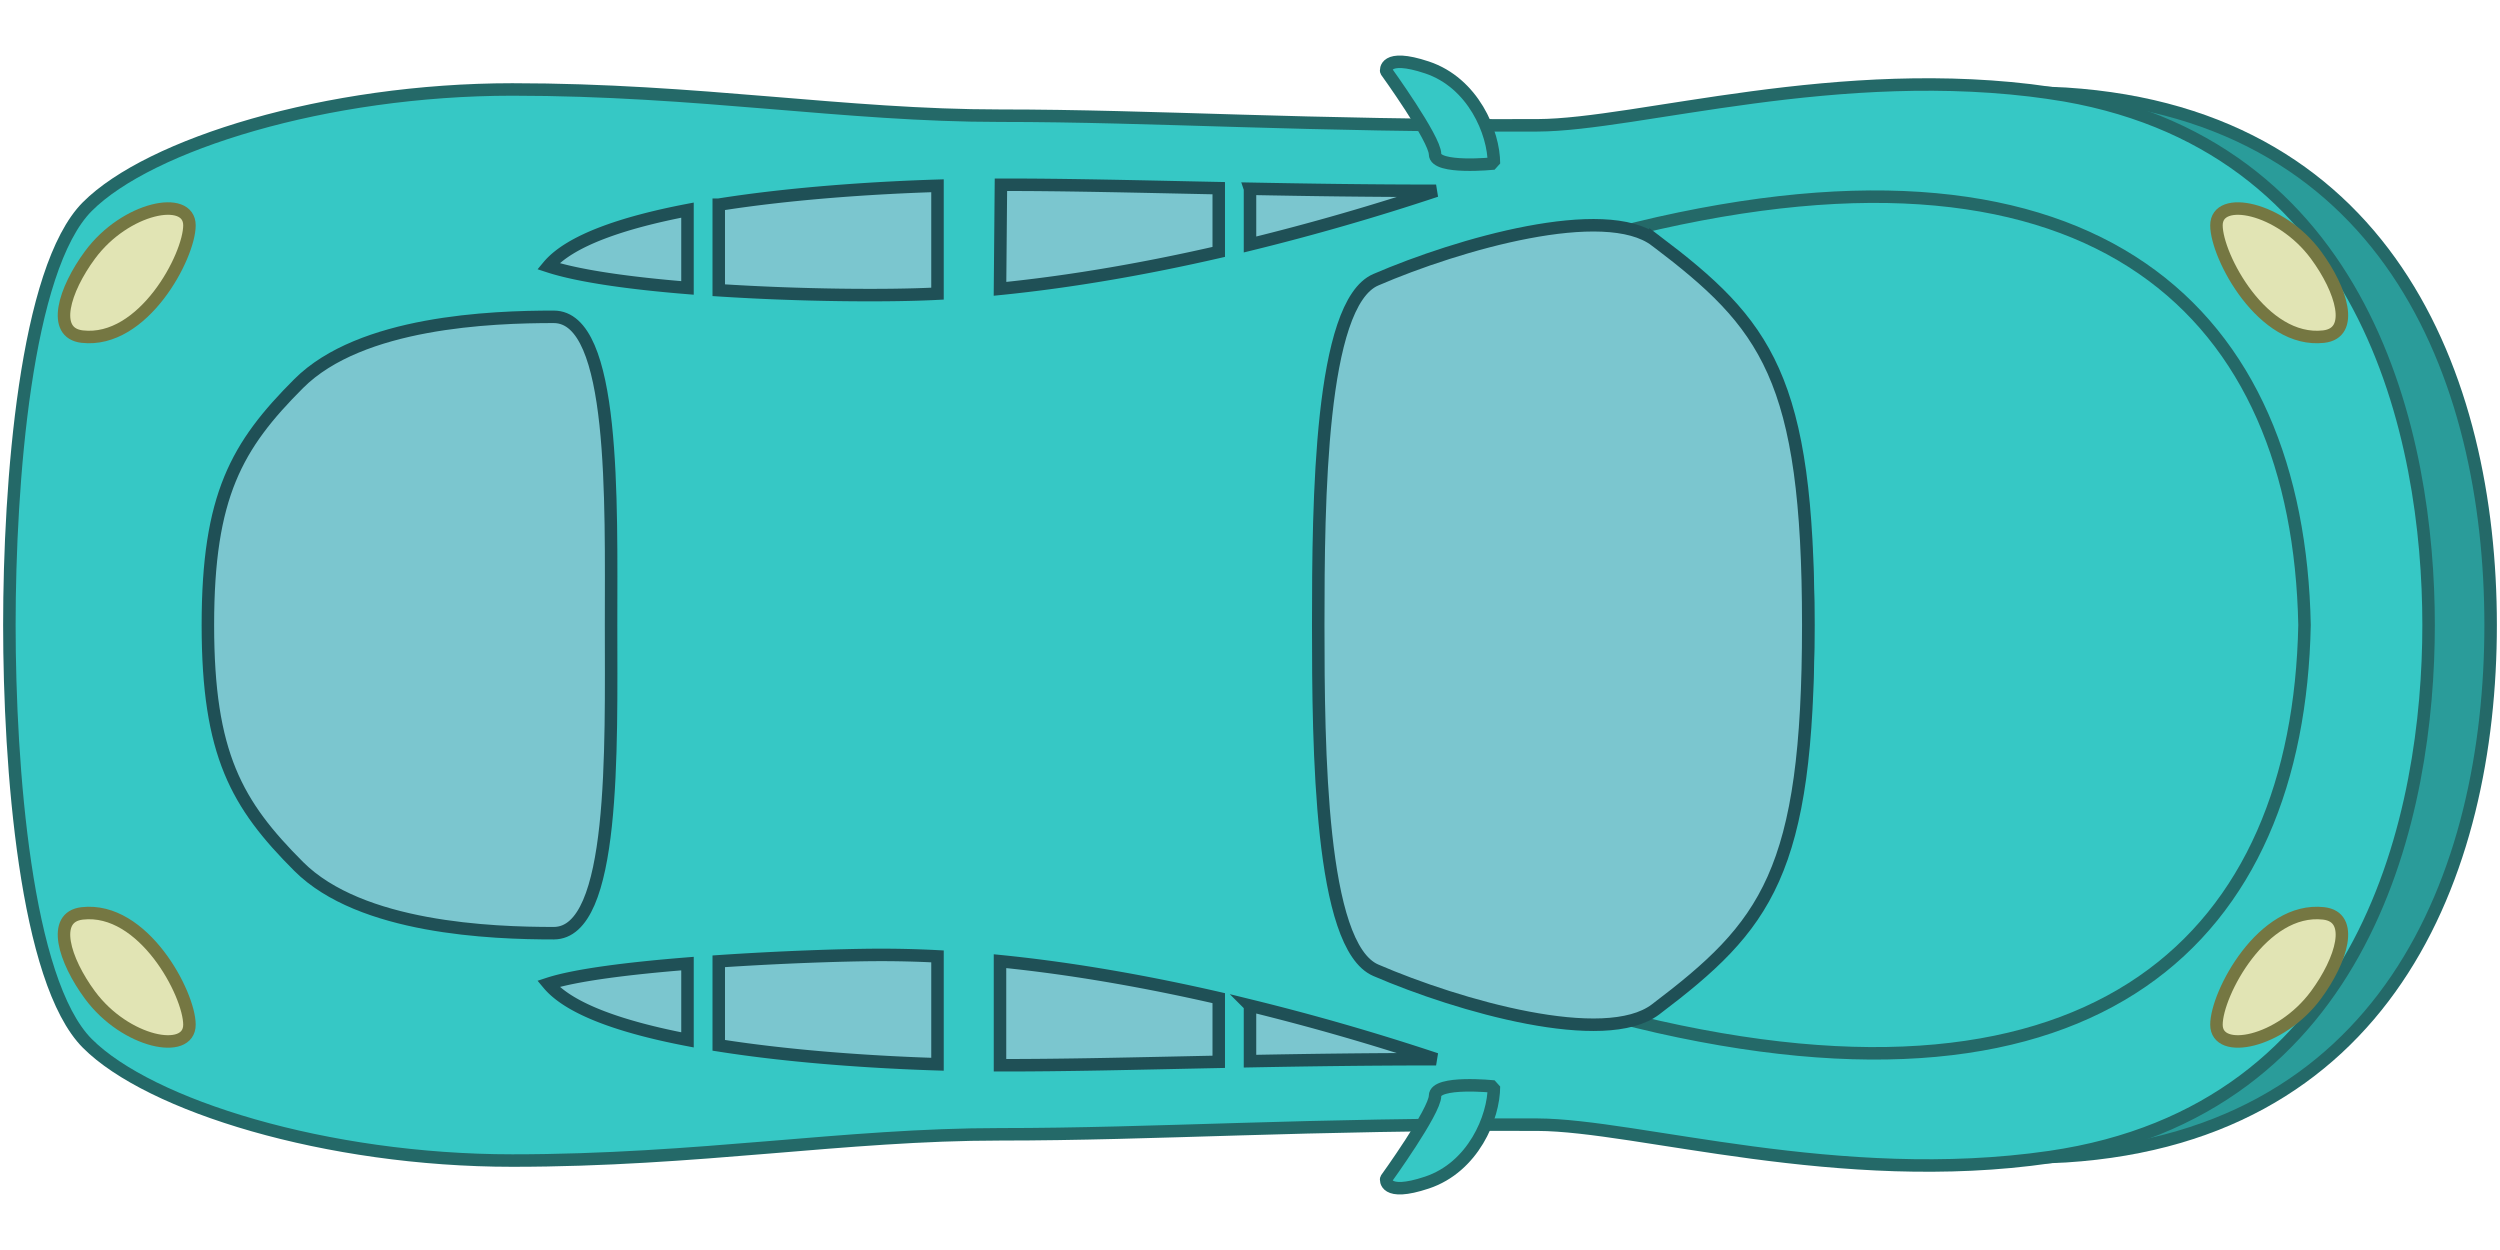 <svg xmlns:dc="http://purl.org/dc/elements/1.1/" xmlns:cc="http://creativecommons.org/ns#" xmlns:rdf="http://www.w3.org/1999/02/22-rdf-syntax-ns#" xmlns="http://www.w3.org/2000/svg" width="800" height="400" viewBox="0 0 211.667 105.833" version="1.1" id="svg8"><g id="layer1"><path style="display:inline;fill:#2a9c9a;fill-opacity:1;stroke:#246968;stroke-width:1.058;stroke-linecap:butt;stroke-linejoin:miter;stroke-miterlimit:4;stroke-dasharray:none;stroke-opacity:1" d="M173.565 97.964c28.53-1.106 37.308-24.04 37.308-45.047 0-21.007-8.779-43.942-37.308-45.047 0 0 26.804 24.04 26.804 45.047 0 21.007-26.804 45.047-26.804 45.047z" id="path1457-6"/><path style="display:inline;fill:#36c8c5;fill-opacity:1;stroke:#246968;stroke-width:1.058;stroke-linecap:butt;stroke-linejoin:miter;stroke-miterlimit:4;stroke-dasharray:none;stroke-opacity:1" d="M173.565 7.87c-17.848-2.599-34.955 2.707-43.377 2.74-19.499.08-32.37-.815-45.516-.815-13.145 0-25.541-2.221-41.297-2.221-15.756 0-30.72 4.657-35.973 9.909C2.151 22.735.794 40.987.794 52.917c0 11.93 1.357 30.182 6.609 35.433 5.251 5.252 20.216 9.91 35.972 9.91s28.152-2.222 41.297-2.222c13.146 0 26.017-.895 45.516-.816 8.422.035 25.53 5.34 43.377 2.742 26.974-3.927 32.056-29.292 32.056-45.047 0-15.755-5.082-41.12-32.056-45.047z" id="path1269"/><path style="display:inline;fill:#36c8c5;fill-opacity:1;stroke:#246968;stroke-width:1.058;stroke-linecap:butt;stroke-linejoin:miter;stroke-miterlimit:4;stroke-dasharray:none;stroke-opacity:1" d="M138.59 19.316c39.195-9.464 56.002 7.342 56.527 33.6-.525 26.26-17.332 43.065-56.526 33.601 9.363-7.088 14.51-12.593 14.51-33.6s-5.147-26.513-14.51-33.6z" id="path1271-3"/><path style="display:inline;fill:#7bc6cf;fill-opacity:1;stroke:#1f5056;stroke-width:1.058;stroke-linecap:butt;stroke-linejoin:miter;stroke-miterlimit:4;stroke-dasharray:none;stroke-opacity:1" d="M140.166 20.367c-4.291-3.249-16.637.279-23.685 3.319-4.728 2.04-4.87 18.727-4.87 29.23 0 10.504.142 27.192 4.87 29.231 7.048 3.04 19.394 6.568 23.685 3.32 9.364-7.088 12.935-11.543 12.935-32.55 0-21.007-3.571-25.463-12.935-32.55z" id="path1271"/><path style="display:inline;fill:#7bc6cf;fill-opacity:1;stroke:#1f5056;stroke-width:1.058;stroke-linecap:butt;stroke-linejoin:miter;stroke-miterlimit:4;stroke-dasharray:none;stroke-opacity:1" d="M25.291 32.474c5.252-5.252 16.34-5.65 21.591-5.65 5.252 0 4.856 15.589 4.856 26.093 0 10.503.396 26.093-4.856 26.093s-16.339-.4-21.591-5.65c-5.252-5.253-7.69-9.484-7.69-20.443 0-10.96 2.438-15.19 7.69-20.443z" id="path1273"/><path id="path1275" style="display:inline;fill:#7bc6cf;fill-opacity:1;stroke:#1f5056;stroke-width:1.058;stroke-linecap:butt;stroke-linejoin:miter;stroke-miterlimit:4;stroke-dasharray:none;stroke-opacity:1" d="M84.667 24.454c6.312-.633 12.635-1.776 18.52-3.126v-5.396c-6.902-.142-13.014-.298-18.442-.289zM60.854 17.33v7.242c6.877.446 14.207.511 18.521.29v-9.134c-5.358.167-12.312.62-18.52 1.602zm44.98-1.346V20.7a203.307 203.307 0 0 0 15.755-4.546c-5.663 0-10.877-.079-15.756-.172zm-47.626 1.806c-5.437 1.045-9.967 2.563-11.788 4.748 2.58.846 6.95 1.446 11.788 1.84z"/><path style="display:inline;fill:#e1e4b4;fill-opacity:1;stroke:#757742;stroke-width:1.058;stroke-linecap:butt;stroke-linejoin:bevel;stroke-miterlimit:4;stroke-dasharray:none;stroke-opacity:1" d="M196.08 21.584c-2.993-4.052-8.42-5.113-8.42-2.506 0 2.606 3.898 10.011 9.077 9.422 2.65-.302 1.534-3.952-.656-6.916z" id="path1228"/><path style="display:inline;fill:#e1e4b4;fill-opacity:1;stroke:#757742;stroke-width:1.058;stroke-linecap:butt;stroke-linejoin:bevel;stroke-miterlimit:4;stroke-dasharray:none;stroke-opacity:1" d="M196.08 84.25c-2.993 4.052-8.42 5.112-8.42 2.506 0-2.606 3.898-10.012 9.077-9.423 2.65.302 1.534 3.952-.656 6.917z" id="path1228-3"/><path style="display:inline;fill:#36c8c5;fill-opacity:1;stroke:#246968;stroke-width:1.058;stroke-linecap:butt;stroke-linejoin:bevel;stroke-miterlimit:4;stroke-dasharray:none;stroke-opacity:1" d="M126.487 13.842c0-2.606-1.76-6.83-5.67-8.133-3.709-1.236-3.452.315-3.452.315s4.136 5.727 4.136 7.03 4.986.788 4.986.788z" id="path1498"/><path style="display:inline;fill:#36c8c5;fill-opacity:1;stroke:#246968;stroke-width:1.058;stroke-linecap:butt;stroke-linejoin:bevel;stroke-miterlimit:4;stroke-dasharray:none;stroke-opacity:1" d="M126.487 91.992c0 2.606-1.76 6.83-5.67 8.132-3.709 1.237-3.452-.314-3.452-.314s4.136-5.728 4.136-7.03c0-1.304 4.986-.788 4.986-.788z" id="path1498-5"/><path id="path1275-7" style="display:inline;fill:#7bc6cf;fill-opacity:1;stroke:#1f5056;stroke-width:1.058;stroke-linecap:butt;stroke-linejoin:miter;stroke-miterlimit:4;stroke-dasharray:none;stroke-opacity:1" d="M74.162 80.85c-2.893.017-8.087.188-13.308.54v7.114c6.21.982 13.163 1.434 18.521 1.602v-9.132a91.105 91.105 0 0 0-5.213-.124zm10.505.53v8.81c5.383.011 11.557-.146 18.52-.29v-5.39c-5.886-1.35-12.207-2.498-18.52-3.13zm-26.459.204c-4.897.393-9.475.954-11.788 1.713 1.821 2.184 6.35 3.702 11.788 4.746zm47.625 3.552v4.71c4.866-.092 10.11-.167 15.756-.167a203.123 203.123 0 0 0-15.756-4.543z"/><path style="display:inline;fill:#e1e4b4;fill-opacity:1;stroke:#757742;stroke-width:1.058;stroke-linecap:butt;stroke-linejoin:bevel;stroke-miterlimit:4;stroke-dasharray:none;stroke-opacity:1" d="M7.62 21.584c2.992-4.053 8.42-5.113 8.42-2.506 0 2.606-3.898 10.011-9.077 9.422-2.65-.302-1.533-3.952.656-6.916z" id="path1228-0"/><path style="display:inline;fill:#e1e4b4;fill-opacity:1;stroke:#757742;stroke-width:1.058;stroke-linecap:butt;stroke-linejoin:bevel;stroke-miterlimit:4;stroke-dasharray:none;stroke-opacity:1" d="M7.62 84.25c2.993 4.052 8.42 5.112 8.42 2.506 0-2.606-3.898-10.012-9.077-9.423-2.65.302-1.533 3.952.656 6.917z" id="path1228-3-9"/></g></svg>